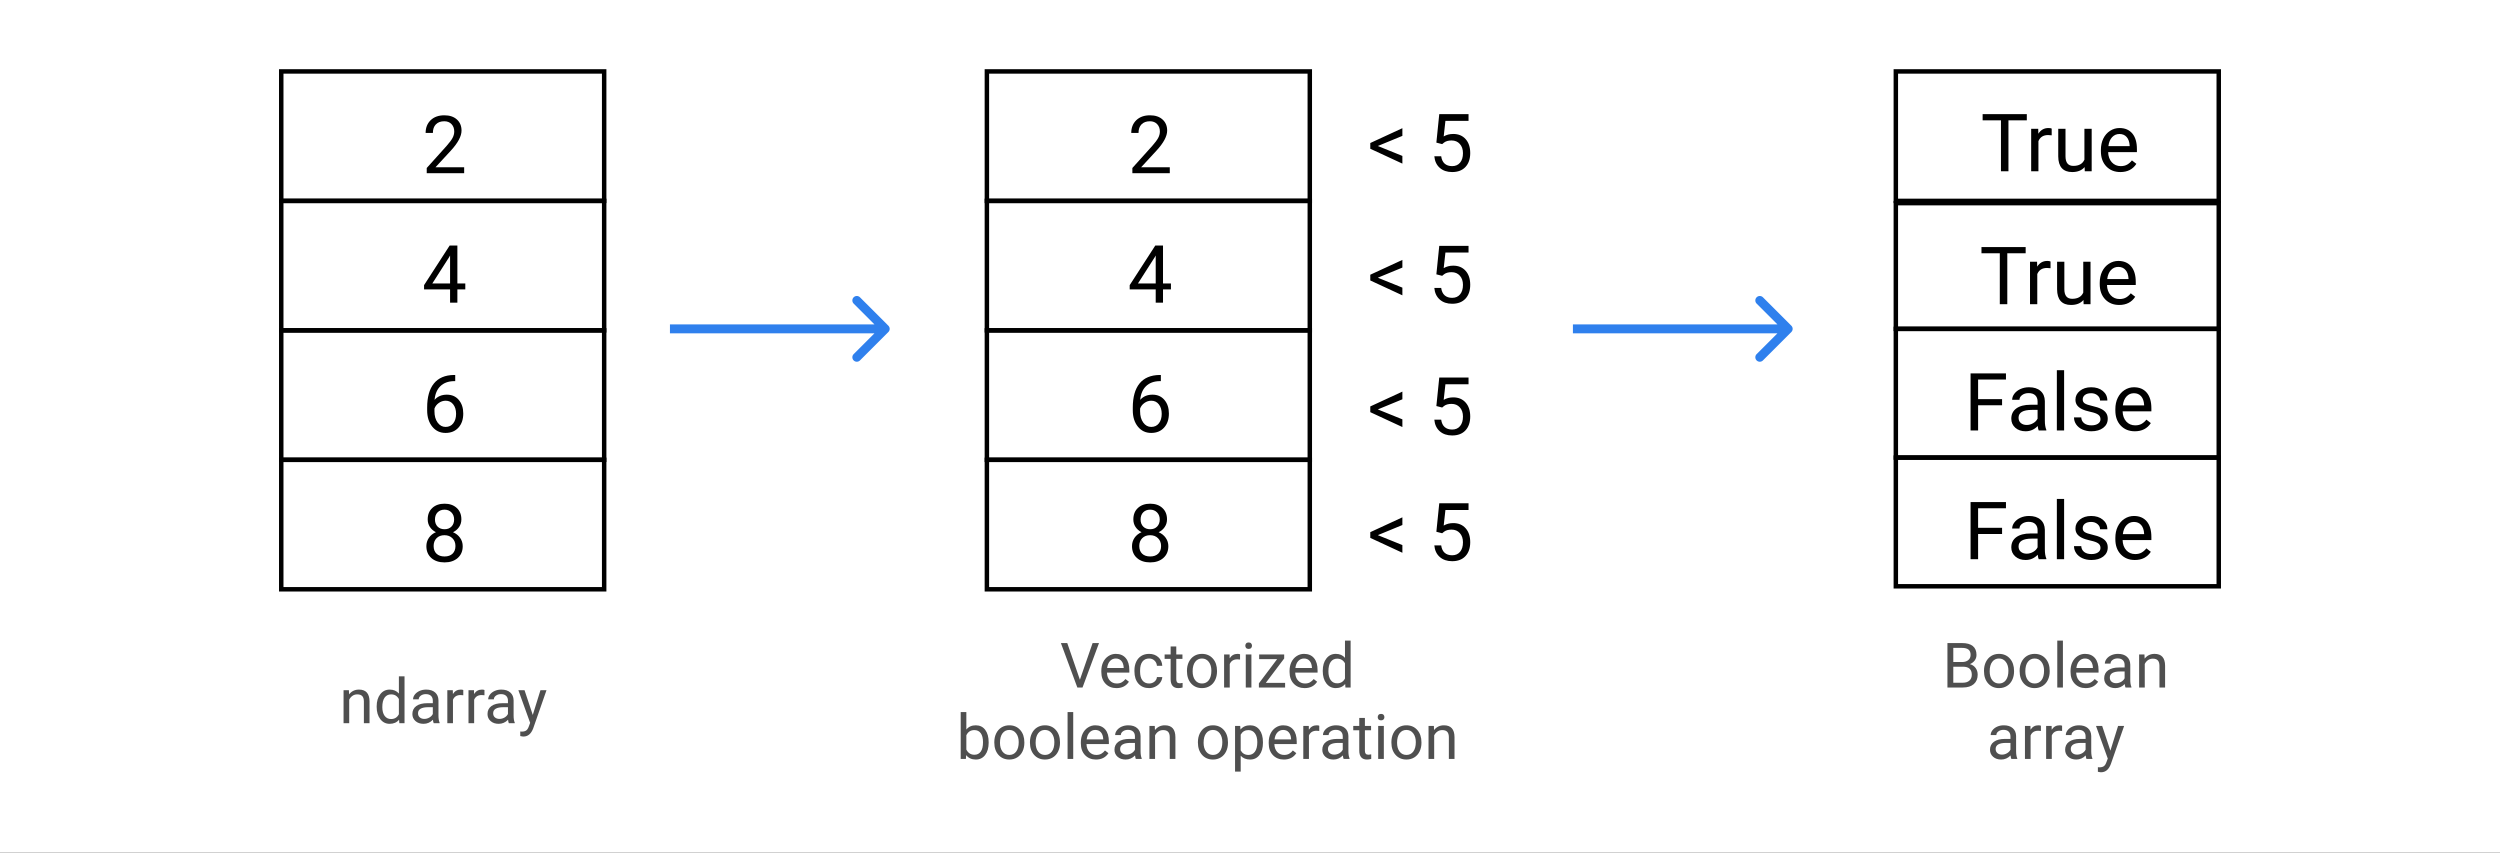 <svg width="1120" height="382" viewBox="0 0 1120 382" version="1.1" xmlns="http://www.w3.org/2000/svg" xmlns:xlink="http://www.w3.org/1999/xlink">
<rect x="0" y="0" width="1120" height="382" fill="#333333" stroke="none"/>
<title>Frame</title>
<desc>Created using Figma</desc>
<g id="Canvas" transform="matrix(2 0 0 2 278 1012)">
<clipPath id="clip-0" clip-rule="evenodd">
<path d="M -139 -506L 421 -506L 421 -315L -139 -315L -139 -506Z" fill="#FFFFFF"/>
</clipPath>
<g id="Frame" clip-path="url(#clip-0)">
<path d="M -139 -506L 421 -506L 421 -315L -139 -315L -139 -506Z" fill="#FFFFFF"/>
<g id="Boolean array">
<use xlink:href="#path0_fill" transform="translate(293 -365)" fill="#4F4F4F"/>
</g>
<g id="Group 2">
<g id="Rectangle">
<use xlink:href="#path1_stroke" transform="translate(285.667 -490)"/>
</g>
<g id="True">
<use xlink:href="#path2_fill" transform="translate(288.346 -484.636)"/>
</g>
<g id="Rectangle">
<use xlink:href="#path3_stroke" transform="translate(285.667 -460.497)"/>
</g>
<g id="True">
<use xlink:href="#path4_fill" transform="translate(287.311 -454.865)"/>
</g>
<g id="Rectangle">
<use xlink:href="#path5_stroke" transform="translate(285.667 -432.335)"/>
</g>
<g id="False">
<use xlink:href="#path6_fill" transform="translate(287.311 -426.569)"/>
</g>
<g id="Rectangle">
<use xlink:href="#path5_stroke" transform="translate(285.667 -403.503)"/>
</g>
<g id="False">
<use xlink:href="#path6_fill" transform="translate(287.311 -397.736)"/>
</g>
</g>
<g id="Vectorized boolean operation">
<use xlink:href="#path7_fill" transform="translate(75 -365)" fill="#4F4F4F"/>
</g>
<g id="Group 2">
<g id="&#60; 5">
<use xlink:href="#path8_fill" transform="translate(158.414 -397.468)"/>
</g>
<g id="&#60; 5">
<use xlink:href="#path8_fill" transform="translate(158.414 -425.63)"/>
</g>
<g id="&#60; 5">
<use xlink:href="#path8_fill" transform="translate(158.414 -455.133)"/>
</g>
<g id="&#60; 5">
<use xlink:href="#path8_fill" transform="translate(158.414 -484.636)"/>
</g>
<g id="Rectangle">
<use xlink:href="#path1_stroke" transform="translate(82.062 -490)"/>
</g>
<g id="2">
<use xlink:href="#path9_fill" transform="translate(83.706 -484.2)"/>
</g>
<g id="Rectangle">
<use xlink:href="#path1_stroke" transform="translate(82.062 -461)"/>
</g>
<g id="4">
<use xlink:href="#path10_fill" transform="translate(83.706 -455.2)"/>
</g>
<g id="Rectangle">
<use xlink:href="#path1_stroke" transform="translate(82.062 -432)"/>
</g>
<g id="6">
<use xlink:href="#path11_fill" transform="translate(83.706 -426.2)"/>
</g>
<g id="Rectangle">
<use xlink:href="#path1_stroke" transform="translate(82.062 -403)"/>
</g>
<g id="8">
<use xlink:href="#path12_fill" transform="translate(83.706 -397.2)"/>
</g>
</g>
<g id="Group">
<g id="Rectangle">
<use xlink:href="#path1_stroke" transform="translate(-76 -490)"/>
</g>
<g id="2">
<use xlink:href="#path9_fill" transform="translate(-74.356 -484.2)"/>
</g>
<g id="Rectangle">
<use xlink:href="#path1_stroke" transform="translate(-76 -461)"/>
</g>
<g id="4">
<use xlink:href="#path10_fill" transform="translate(-74.356 -455.2)"/>
</g>
<g id="Rectangle">
<use xlink:href="#path1_stroke" transform="translate(-76 -432)"/>
</g>
<g id="6">
<use xlink:href="#path11_fill" transform="translate(-74.356 -426.2)"/>
</g>
<g id="Rectangle">
<use xlink:href="#path1_stroke" transform="translate(-76 -403)"/>
</g>
<g id="8">
<use xlink:href="#path12_fill" transform="translate(-74.356 -397.2)"/>
</g>
</g>
<g id="ndarray">
<use xlink:href="#path13_fill" transform="translate(-63 -357)" fill="#4F4F4F"/>
</g>
<g id="Arrow">
<use xlink:href="#path14_stroke" transform="translate(11.068 -432.335)" fill="#2F80ED"/>
</g>
<g id="Arrow">
<use xlink:href="#path14_stroke" transform="translate(213.333 -432.335)" fill="#2F80ED"/>
</g>
</g>
</g>
<defs>
<path id="path0_fill" d="M 4.226 13L 4.226 3.047L 7.479 3.047C 8.56 3.047 9.371 3.27 9.913 3.717C 10.46 4.163 10.733 4.824 10.733 5.699C 10.733 6.164 10.601 6.577 10.337 6.937C 10.073 7.292 9.713 7.568 9.257 7.764C 9.795 7.914 10.218 8.201 10.528 8.625C 10.843 9.044 11 9.546 11 10.129C 11 11.022 10.711 11.724 10.132 12.234C 9.553 12.745 8.735 13 7.678 13L 4.226 13ZM 5.538 8.345L 5.538 11.927L 7.705 11.927C 8.316 11.927 8.797 11.77 9.147 11.455C 9.503 11.136 9.681 10.699 9.681 10.143C 9.681 8.944 9.029 8.345 7.726 8.345L 5.538 8.345ZM 5.538 7.292L 7.521 7.292C 8.095 7.292 8.553 7.148 8.895 6.861C 9.241 6.574 9.414 6.185 9.414 5.692C 9.414 5.146 9.255 4.749 8.936 4.503C 8.617 4.252 8.131 4.127 7.479 4.127L 5.538 4.127L 5.538 7.292ZM 12.415 9.233C 12.415 8.509 12.556 7.857 12.839 7.278C 13.126 6.7 13.523 6.253 14.028 5.938C 14.539 5.624 15.12 5.467 15.771 5.467C 16.779 5.467 17.592 5.815 18.212 6.513C 18.836 7.21 19.148 8.137 19.148 9.295L 19.148 9.384C 19.148 10.104 19.009 10.751 18.731 11.325C 18.458 11.895 18.064 12.339 17.549 12.658C 17.038 12.977 16.451 13.137 15.785 13.137C 14.783 13.137 13.969 12.788 13.345 12.091C 12.725 11.394 12.415 10.471 12.415 9.322L 12.415 9.233ZM 13.687 9.384C 13.687 10.204 13.876 10.863 14.254 11.359C 14.637 11.856 15.147 12.104 15.785 12.104C 16.428 12.104 16.938 11.854 17.316 11.352C 17.695 10.847 17.884 10.14 17.884 9.233C 17.884 8.422 17.69 7.766 17.303 7.265C 16.92 6.759 16.41 6.506 15.771 6.506C 15.147 6.506 14.644 6.754 14.261 7.251C 13.878 7.748 13.687 8.459 13.687 9.384ZM 20.399 9.233C 20.399 8.509 20.541 7.857 20.823 7.278C 21.11 6.7 21.507 6.253 22.013 5.938C 22.523 5.624 23.104 5.467 23.756 5.467C 24.763 5.467 25.576 5.815 26.196 6.513C 26.821 7.21 27.133 8.137 27.133 9.295L 27.133 9.384C 27.133 10.104 26.994 10.751 26.716 11.325C 26.442 11.895 26.048 12.339 25.533 12.658C 25.023 12.977 24.435 13.137 23.77 13.137C 22.767 13.137 21.953 12.788 21.329 12.091C 20.709 11.394 20.399 10.471 20.399 9.322L 20.399 9.233ZM 21.671 9.384C 21.671 10.204 21.86 10.863 22.238 11.359C 22.621 11.856 23.131 12.104 23.77 12.104C 24.412 12.104 24.922 11.854 25.301 11.352C 25.679 10.847 25.868 10.14 25.868 9.233C 25.868 8.422 25.674 7.766 25.287 7.265C 24.904 6.759 24.394 6.506 23.756 6.506C 23.131 6.506 22.628 6.754 22.245 7.251C 21.862 7.748 21.671 8.459 21.671 9.384ZM 30.093 13L 28.828 13L 28.828 2.5L 30.093 2.5L 30.093 13ZM 35.192 13.137C 34.19 13.137 33.374 12.809 32.745 12.152C 32.116 11.492 31.802 10.61 31.802 9.507L 31.802 9.274C 31.802 8.541 31.941 7.887 32.219 7.312C 32.501 6.734 32.893 6.283 33.395 5.959C 33.9 5.631 34.447 5.467 35.035 5.467C 35.997 5.467 36.744 5.784 37.277 6.417C 37.81 7.05 38.077 7.957 38.077 9.138L 38.077 9.664L 33.066 9.664C 33.085 10.393 33.297 10.983 33.702 11.435C 34.112 11.881 34.632 12.104 35.261 12.104C 35.707 12.104 36.086 12.013 36.395 11.831C 36.705 11.649 36.977 11.407 37.209 11.106L 37.981 11.708C 37.362 12.661 36.432 13.137 35.192 13.137ZM 35.035 6.506C 34.525 6.506 34.096 6.693 33.75 7.066C 33.404 7.436 33.19 7.955 33.107 8.625L 36.812 8.625L 36.812 8.529C 36.776 7.887 36.603 7.39 36.293 7.039C 35.983 6.684 35.564 6.506 35.035 6.506ZM 44.113 13C 44.04 12.854 43.981 12.594 43.935 12.221C 43.348 12.831 42.646 13.137 41.83 13.137C 41.101 13.137 40.502 12.932 40.032 12.521C 39.567 12.107 39.335 11.583 39.335 10.949C 39.335 10.179 39.627 9.582 40.21 9.158C 40.798 8.73 41.623 8.516 42.685 8.516L 43.915 8.516L 43.915 7.935C 43.915 7.493 43.783 7.142 43.519 6.882C 43.254 6.618 42.865 6.485 42.35 6.485C 41.898 6.485 41.52 6.599 41.215 6.827C 40.91 7.055 40.757 7.331 40.757 7.654L 39.485 7.654C 39.485 7.285 39.615 6.93 39.875 6.588C 40.139 6.242 40.495 5.968 40.941 5.768C 41.393 5.567 41.887 5.467 42.425 5.467C 43.277 5.467 43.945 5.681 44.428 6.109C 44.911 6.533 45.161 7.119 45.18 7.866L 45.18 11.271C 45.18 11.95 45.266 12.49 45.44 12.891L 45.44 13L 44.113 13ZM 42.015 12.036C 42.411 12.036 42.787 11.934 43.143 11.729C 43.498 11.523 43.755 11.257 43.915 10.929L 43.915 9.411L 42.924 9.411C 41.374 9.411 40.6 9.865 40.6 10.771C 40.6 11.168 40.732 11.478 40.996 11.701C 41.26 11.925 41.6 12.036 42.015 12.036ZM 48.358 5.604L 48.399 6.533C 48.965 5.822 49.703 5.467 50.614 5.467C 52.177 5.467 52.966 6.349 52.98 8.112L 52.98 13L 51.715 13L 51.715 8.105C 51.71 7.572 51.587 7.178 51.346 6.923C 51.109 6.668 50.737 6.54 50.231 6.54C 49.821 6.54 49.461 6.649 49.151 6.868C 48.842 7.087 48.6 7.374 48.427 7.729L 48.427 13L 47.162 13L 47.162 5.604L 48.358 5.604ZM 18.54 29C 18.467 28.854 18.408 28.594 18.362 28.221C 17.774 28.831 17.073 29.137 16.257 29.137C 15.528 29.137 14.928 28.932 14.459 28.521C 13.994 28.107 13.762 27.583 13.762 26.949C 13.762 26.179 14.053 25.582 14.637 25.158C 15.225 24.73 16.049 24.516 17.111 24.516L 18.342 24.516L 18.342 23.935C 18.342 23.492 18.21 23.142 17.945 22.882C 17.681 22.617 17.291 22.485 16.776 22.485C 16.325 22.485 15.947 22.599 15.642 22.827C 15.336 23.055 15.184 23.331 15.184 23.654L 13.912 23.654C 13.912 23.285 14.042 22.93 14.302 22.588C 14.566 22.241 14.921 21.968 15.368 21.768C 15.819 21.567 16.314 21.467 16.852 21.467C 17.704 21.467 18.371 21.681 18.855 22.109C 19.338 22.533 19.588 23.119 19.606 23.866L 19.606 27.27C 19.606 27.95 19.693 28.49 19.866 28.891L 19.866 29L 18.54 29ZM 16.441 28.036C 16.838 28.036 17.214 27.934 17.569 27.729C 17.925 27.523 18.182 27.257 18.342 26.929L 18.342 25.411L 17.351 25.411C 15.801 25.411 15.026 25.865 15.026 26.771C 15.026 27.168 15.159 27.478 15.423 27.701C 15.687 27.924 16.027 28.036 16.441 28.036ZM 25.164 22.738C 24.973 22.706 24.765 22.69 24.542 22.69C 23.713 22.69 23.15 23.044 22.854 23.75L 22.854 29L 21.589 29L 21.589 21.604L 22.819 21.604L 22.84 22.458C 23.255 21.797 23.842 21.467 24.604 21.467C 24.85 21.467 25.037 21.499 25.164 21.562L 25.164 22.738ZM 29.908 22.738C 29.717 22.706 29.509 22.69 29.286 22.69C 28.457 22.69 27.894 23.044 27.598 23.75L 27.598 29L 26.333 29L 26.333 21.604L 27.564 21.604L 27.584 22.458C 27.999 21.797 28.587 21.467 29.348 21.467C 29.594 21.467 29.781 21.499 29.908 21.562L 29.908 22.738ZM 35.37 29C 35.297 28.854 35.238 28.594 35.192 28.221C 34.605 28.831 33.903 29.137 33.087 29.137C 32.358 29.137 31.759 28.932 31.289 28.521C 30.824 28.107 30.592 27.583 30.592 26.949C 30.592 26.179 30.884 25.582 31.467 25.158C 32.055 24.73 32.88 24.516 33.941 24.516L 35.172 24.516L 35.172 23.935C 35.172 23.492 35.04 23.142 34.775 22.882C 34.511 22.617 34.121 22.485 33.606 22.485C 33.155 22.485 32.777 22.599 32.472 22.827C 32.166 23.055 32.014 23.331 32.014 23.654L 30.742 23.654C 30.742 23.285 30.872 22.93 31.132 22.588C 31.396 22.241 31.752 21.968 32.198 21.768C 32.649 21.567 33.144 21.467 33.682 21.467C 34.534 21.467 35.202 21.681 35.685 22.109C 36.168 22.533 36.418 23.119 36.437 23.866L 36.437 27.27C 36.437 27.95 36.523 28.49 36.696 28.891L 36.696 29L 35.37 29ZM 33.272 28.036C 33.668 28.036 34.044 27.934 34.399 27.729C 34.755 27.523 35.012 27.257 35.172 26.929L 35.172 25.411L 34.181 25.411C 32.631 25.411 31.856 25.865 31.856 26.771C 31.856 27.168 31.989 27.478 32.253 27.701C 32.517 27.924 32.857 28.036 33.272 28.036ZM 40.73 27.148L 42.452 21.604L 43.806 21.604L 40.832 30.142C 40.372 31.372 39.64 31.987 38.638 31.987L 38.398 31.967L 37.927 31.878L 37.927 30.852L 38.269 30.88C 38.697 30.88 39.03 30.793 39.267 30.62C 39.508 30.447 39.706 30.13 39.861 29.67L 40.142 28.918L 37.503 21.604L 38.884 21.604L 40.73 27.148Z"/>
<path id="path1_stroke" d="M 0 0L 0 -0.5L -0.5 -0.5L -0.5 0L 0 0ZM 72.333 0L 72.833 0L 72.833 -0.5L 72.333 -0.5L 72.333 0ZM 72.333 29L 72.333 29.5L 72.833 29.5L 72.833 29L 72.333 29ZM 0 29L -0.5 29L -0.5 29.5L 0 29.5L 0 29ZM 0 0.5L 72.333 0.5L 72.333 -0.5L 0 -0.5L 0 0.5ZM 71.833 0L 71.833 29L 72.833 29L 72.833 0L 71.833 0ZM 72.333 28.5L 0 28.5L 0 29.5L 72.333 29.5L 72.333 28.5ZM 0.5 29L 0.5 0L -0.5 0L -0.5 29L 0.5 29Z"/>
<path id="path2_fill" d="M 26.66 5.592L 22.547 5.592L 22.547 17L 20.868 17L 20.868 5.592L 16.764 5.592L 16.764 4.203L 26.66 4.203L 26.66 5.592ZM 32.233 8.949C 31.986 8.908 31.72 8.888 31.433 8.888C 30.366 8.888 29.643 9.342 29.262 10.25L 29.262 17L 27.636 17L 27.636 7.49L 29.218 7.49L 29.244 8.589C 29.777 7.739 30.533 7.314 31.512 7.314C 31.828 7.314 32.069 7.355 32.233 7.438L 32.233 8.949ZM 39.607 16.06C 38.974 16.804 38.045 17.176 36.821 17.176C 35.807 17.176 35.033 16.883 34.5 16.297C 33.973 15.705 33.706 14.832 33.7 13.678L 33.7 7.49L 35.326 7.49L 35.326 13.634C 35.326 15.075 35.912 15.796 37.084 15.796C 38.326 15.796 39.153 15.333 39.563 14.407L 39.563 7.49L 41.189 7.49L 41.189 17L 39.642 17L 39.607 16.06ZM 47.614 17.176C 46.324 17.176 45.276 16.754 44.467 15.91C 43.658 15.06 43.254 13.927 43.254 12.509L 43.254 12.21C 43.254 11.267 43.433 10.426 43.79 9.688C 44.154 8.943 44.657 8.363 45.302 7.947C 45.952 7.525 46.656 7.314 47.411 7.314C 48.648 7.314 49.609 7.722 50.294 8.536C 50.98 9.351 51.322 10.517 51.322 12.034L 51.322 12.711L 44.88 12.711C 44.904 13.648 45.176 14.407 45.697 14.987C 46.225 15.562 46.893 15.849 47.701 15.849C 48.276 15.849 48.762 15.731 49.16 15.497C 49.559 15.263 49.907 14.952 50.206 14.565L 51.199 15.339C 50.403 16.564 49.207 17.176 47.614 17.176ZM 47.411 8.65C 46.755 8.65 46.204 8.891 45.759 9.371C 45.314 9.846 45.038 10.514 44.933 11.375L 49.697 11.375L 49.697 11.252C 49.65 10.426 49.427 9.787 49.029 9.336C 48.63 8.879 48.091 8.65 47.411 8.65Z"/>
<path id="path3_stroke" d="M 0 0L 0 -0.5L -0.5 -0.5L -0.5 0L 0 0ZM 72.333 0L 72.833 0L 72.833 -0.5L 72.333 -0.5L 72.333 0ZM 72.333 28.162L 72.333 28.662L 72.833 28.662L 72.833 28.162L 72.333 28.162ZM 0 28.162L -0.5 28.162L -0.5 28.662L 0 28.662L 0 28.162ZM 0 0.5L 72.333 0.5L 72.333 -0.5L 0 -0.5L 0 0.5ZM 71.833 0L 71.833 28.162L 72.833 28.162L 72.833 0L 71.833 0ZM 72.333 27.662L 0 27.662L 0 28.662L 72.333 28.662L 72.333 27.662ZM 0.5 28.162L 0.5 0L -0.5 0L -0.5 28.162L 0.5 28.162Z"/>
<path id="path4_fill" d="M 27.437 5.592L 23.323 5.592L 23.323 17L 21.645 17L 21.645 5.592L 17.54 5.592L 17.54 4.203L 27.437 4.203L 27.437 5.592ZM 33.009 8.949C 32.763 8.908 32.496 8.888 32.209 8.888C 31.143 8.888 30.419 9.342 30.038 10.25L 30.038 17L 28.412 17L 28.412 7.49L 29.994 7.49L 30.021 8.589C 30.554 7.739 31.31 7.314 32.288 7.314C 32.605 7.314 32.845 7.355 33.009 7.438L 33.009 8.949ZM 40.383 16.06C 39.75 16.804 38.821 17.176 37.597 17.176C 36.583 17.176 35.81 16.883 35.276 16.297C 34.749 15.705 34.483 14.832 34.477 13.678L 34.477 7.49L 36.103 7.49L 36.103 13.634C 36.103 15.075 36.689 15.796 37.861 15.796C 39.103 15.796 39.929 15.333 40.339 14.407L 40.339 7.49L 41.965 7.49L 41.965 17L 40.418 17L 40.383 16.06ZM 48.39 17.176C 47.101 17.176 46.052 16.754 45.243 15.91C 44.435 15.06 44.03 13.927 44.03 12.509L 44.03 12.21C 44.03 11.267 44.209 10.426 44.566 9.688C 44.93 8.943 45.434 8.363 46.078 7.947C 46.729 7.525 47.432 7.314 48.188 7.314C 49.424 7.314 50.385 7.722 51.07 8.536C 51.756 9.351 52.099 10.517 52.099 12.034L 52.099 12.711L 45.656 12.711C 45.68 13.648 45.952 14.407 46.474 14.987C 47.001 15.562 47.669 15.849 48.478 15.849C 49.052 15.849 49.538 15.731 49.937 15.497C 50.335 15.263 50.684 14.952 50.983 14.565L 51.976 15.339C 51.179 16.564 49.983 17.176 48.39 17.176ZM 48.188 8.65C 47.531 8.65 46.981 8.891 46.535 9.371C 46.09 9.846 45.815 10.514 45.709 11.375L 50.473 11.375L 50.473 11.252C 50.426 10.426 50.203 9.787 49.805 9.336C 49.406 8.879 48.867 8.65 48.188 8.65Z"/>
<path id="path5_stroke" d="M 0 0L 0 -0.5L -0.5 -0.5L -0.5 0L 0 0ZM 72.333 0L 72.833 0L 72.833 -0.5L 72.333 -0.5L 72.333 0ZM 72.333 28.832L 72.333 29.332L 72.833 29.332L 72.833 28.832L 72.333 28.832ZM 0 28.832L -0.5 28.832L -0.5 29.332L 0 29.332L 0 28.832ZM 0 0.5L 72.333 0.5L 72.333 -0.5L 0 -0.5L 0 0.5ZM 71.833 0L 71.833 28.832L 72.833 28.832L 72.833 0L 71.833 0ZM 72.333 28.332L 0 28.332L 0 29.332L 72.333 29.332L 72.333 28.332ZM 0.5 28.832L 0.5 0L -0.5 0L -0.5 28.832L 0.5 28.832Z"/>
<path id="path6_fill" d="M 22.154 11.349L 16.784 11.349L 16.784 17L 15.097 17L 15.097 4.203L 23.024 4.203L 23.024 5.592L 16.784 5.592L 16.784 9.969L 22.154 9.969L 22.154 11.349ZM 30.363 17C 30.27 16.812 30.194 16.479 30.135 15.998C 29.379 16.783 28.477 17.176 27.428 17.176C 26.49 17.176 25.72 16.912 25.116 16.385C 24.519 15.852 24.22 15.178 24.22 14.363C 24.22 13.373 24.595 12.605 25.345 12.06C 26.101 11.51 27.161 11.234 28.526 11.234L 30.108 11.234L 30.108 10.487C 30.108 9.919 29.939 9.468 29.599 9.134C 29.259 8.794 28.758 8.624 28.096 8.624C 27.516 8.624 27.029 8.771 26.637 9.063C 26.244 9.356 26.048 9.711 26.048 10.127L 24.413 10.127C 24.413 9.652 24.58 9.195 24.914 8.756C 25.254 8.311 25.711 7.959 26.285 7.701C 26.865 7.443 27.501 7.314 28.192 7.314C 29.288 7.314 30.147 7.59 30.768 8.141C 31.389 8.686 31.711 9.438 31.735 10.399L 31.735 14.776C 31.735 15.649 31.846 16.344 32.069 16.859L 32.069 17L 30.363 17ZM 27.665 15.761C 28.175 15.761 28.658 15.629 29.115 15.365C 29.572 15.102 29.903 14.759 30.108 14.337L 30.108 12.386L 28.834 12.386C 26.842 12.386 25.846 12.969 25.846 14.135C 25.846 14.645 26.016 15.043 26.356 15.33C 26.695 15.617 27.132 15.761 27.665 15.761ZM 36.05 17L 34.424 17L 34.424 3.5L 36.05 3.5L 36.05 17ZM 44.197 14.477C 44.197 14.038 44.03 13.698 43.696 13.458C 43.368 13.212 42.791 13.001 41.965 12.825C 41.145 12.649 40.491 12.438 40.005 12.192C 39.525 11.946 39.167 11.653 38.933 11.313C 38.704 10.974 38.59 10.569 38.59 10.101C 38.59 9.321 38.918 8.662 39.574 8.123C 40.236 7.584 41.08 7.314 42.106 7.314C 43.184 7.314 44.057 7.593 44.725 8.149C 45.399 8.706 45.736 9.418 45.736 10.285L 44.101 10.285C 44.101 9.84 43.91 9.456 43.529 9.134C 43.154 8.812 42.68 8.65 42.106 8.65C 41.514 8.65 41.051 8.779 40.717 9.037C 40.383 9.295 40.216 9.632 40.216 10.048C 40.216 10.44 40.371 10.736 40.682 10.935C 40.992 11.135 41.552 11.325 42.361 11.507C 43.175 11.688 43.834 11.905 44.338 12.157C 44.842 12.409 45.214 12.714 45.454 13.071C 45.7 13.423 45.823 13.854 45.823 14.363C 45.823 15.213 45.483 15.896 44.804 16.411C 44.124 16.921 43.242 17.176 42.158 17.176C 41.397 17.176 40.723 17.041 40.137 16.771C 39.551 16.502 39.091 16.127 38.757 15.646C 38.429 15.16 38.265 14.636 38.265 14.073L 39.891 14.073C 39.92 14.618 40.137 15.052 40.541 15.374C 40.951 15.69 41.49 15.849 42.158 15.849C 42.774 15.849 43.266 15.726 43.635 15.479C 44.01 15.227 44.197 14.894 44.197 14.477ZM 51.888 17.176C 50.599 17.176 49.55 16.754 48.741 15.91C 47.933 15.06 47.528 13.927 47.528 12.509L 47.528 12.21C 47.528 11.267 47.707 10.426 48.065 9.688C 48.428 8.943 48.932 8.363 49.576 7.947C 50.227 7.525 50.93 7.314 51.686 7.314C 52.922 7.314 53.883 7.722 54.569 8.536C 55.254 9.351 55.597 10.517 55.597 12.034L 55.597 12.711L 49.154 12.711C 49.178 13.648 49.45 14.407 49.972 14.987C 50.499 15.562 51.167 15.849 51.976 15.849C 52.55 15.849 53.036 15.731 53.435 15.497C 53.833 15.263 54.182 14.952 54.481 14.565L 55.474 15.339C 54.677 16.564 53.482 17.176 51.888 17.176ZM 51.686 8.65C 51.029 8.65 50.479 8.891 50.033 9.371C 49.588 9.846 49.313 10.514 49.207 11.375L 53.971 11.375L 53.971 11.252C 53.924 10.426 53.701 9.787 53.303 9.336C 52.904 8.879 52.365 8.65 51.686 8.65Z"/>
<path id="path7_fill" d="M 27.898 11.257L 30.742 3.047L 32.178 3.047L 28.486 13L 27.324 13L 23.64 3.047L 25.068 3.047L 27.898 11.257ZM 36.088 13.137C 35.085 13.137 34.27 12.809 33.641 12.152C 33.012 11.492 32.697 10.61 32.697 9.507L 32.697 9.274C 32.697 8.541 32.836 7.887 33.114 7.312C 33.397 6.734 33.789 6.283 34.29 5.959C 34.796 5.631 35.343 5.467 35.931 5.467C 36.892 5.467 37.64 5.784 38.173 6.417C 38.706 7.05 38.973 7.957 38.973 9.138L 38.973 9.664L 33.962 9.664C 33.98 10.393 34.192 10.983 34.598 11.435C 35.008 11.881 35.527 12.104 36.156 12.104C 36.603 12.104 36.981 12.013 37.291 11.831C 37.601 11.649 37.872 11.407 38.105 11.106L 38.877 11.708C 38.257 12.661 37.328 13.137 36.088 13.137ZM 35.931 6.506C 35.42 6.506 34.992 6.693 34.645 7.066C 34.299 7.436 34.085 7.955 34.003 8.625L 37.708 8.625L 37.708 8.529C 37.672 7.887 37.498 7.39 37.188 7.039C 36.879 6.684 36.459 6.506 35.931 6.506ZM 43.409 12.104C 43.86 12.104 44.255 11.968 44.592 11.694C 44.929 11.421 45.116 11.079 45.152 10.669L 46.349 10.669C 46.326 11.093 46.18 11.496 45.911 11.879C 45.642 12.262 45.282 12.567 44.831 12.795C 44.384 13.023 43.91 13.137 43.409 13.137C 42.402 13.137 41.6 12.802 41.003 12.132C 40.41 11.457 40.114 10.537 40.114 9.37L 40.114 9.158C 40.114 8.438 40.246 7.798 40.511 7.237C 40.775 6.677 41.153 6.242 41.645 5.932C 42.142 5.622 42.728 5.467 43.402 5.467C 44.232 5.467 44.92 5.715 45.467 6.212C 46.018 6.709 46.312 7.354 46.349 8.146L 45.152 8.146C 45.116 7.668 44.934 7.276 44.605 6.971C 44.282 6.661 43.881 6.506 43.402 6.506C 42.76 6.506 42.261 6.738 41.905 7.203C 41.554 7.663 41.379 8.331 41.379 9.206L 41.379 9.445C 41.379 10.297 41.554 10.954 41.905 11.414C 42.256 11.874 42.758 12.104 43.409 12.104ZM 49.486 3.812L 49.486 5.604L 50.867 5.604L 50.867 6.581L 49.486 6.581L 49.486 11.168C 49.486 11.464 49.548 11.688 49.671 11.838C 49.794 11.984 50.004 12.057 50.3 12.057C 50.446 12.057 50.646 12.029 50.901 11.975L 50.901 13C 50.569 13.091 50.245 13.137 49.931 13.137C 49.366 13.137 48.94 12.966 48.652 12.624C 48.365 12.282 48.222 11.797 48.222 11.168L 48.222 6.581L 46.875 6.581L 46.875 5.604L 48.222 5.604L 48.222 3.812L 49.486 3.812ZM 51.879 9.233C 51.879 8.509 52.02 7.857 52.303 7.278C 52.59 6.7 52.986 6.253 53.492 5.938C 54.003 5.624 54.584 5.467 55.235 5.467C 56.242 5.467 57.056 5.815 57.676 6.513C 58.3 7.21 58.612 8.137 58.612 9.295L 58.612 9.384C 58.612 10.104 58.473 10.751 58.195 11.325C 57.922 11.895 57.528 12.339 57.013 12.658C 56.502 12.977 55.914 13.137 55.249 13.137C 54.246 13.137 53.433 12.788 52.809 12.091C 52.189 11.394 51.879 10.471 51.879 9.322L 51.879 9.233ZM 53.15 9.384C 53.15 10.204 53.34 10.863 53.718 11.359C 54.101 11.856 54.611 12.104 55.249 12.104C 55.892 12.104 56.402 11.854 56.78 11.352C 57.158 10.847 57.348 10.14 57.348 9.233C 57.348 8.422 57.154 7.766 56.767 7.265C 56.384 6.759 55.873 6.506 55.235 6.506C 54.611 6.506 54.107 6.754 53.725 7.251C 53.342 7.748 53.15 8.459 53.15 9.384ZM 63.773 6.738C 63.582 6.706 63.375 6.69 63.151 6.69C 62.322 6.69 61.759 7.044 61.463 7.75L 61.463 13L 60.198 13L 60.198 5.604L 61.429 5.604L 61.449 6.458C 61.864 5.797 62.452 5.467 63.213 5.467C 63.459 5.467 63.646 5.499 63.773 5.562L 63.773 6.738ZM 66.316 13L 65.052 13L 65.052 5.604L 66.316 5.604L 66.316 13ZM 64.949 3.642C 64.949 3.437 65.011 3.263 65.134 3.122C 65.261 2.981 65.448 2.91 65.694 2.91C 65.94 2.91 66.127 2.981 66.255 3.122C 66.382 3.263 66.446 3.437 66.446 3.642C 66.446 3.847 66.382 4.018 66.255 4.154C 66.127 4.291 65.94 4.359 65.694 4.359C 65.448 4.359 65.261 4.291 65.134 4.154C 65.011 4.018 64.949 3.847 64.949 3.642ZM 69.536 11.968L 73.863 11.968L 73.863 13L 67.991 13L 67.991 12.07L 72.072 6.649L 68.053 6.649L 68.053 5.604L 73.658 5.604L 73.658 6.499L 69.536 11.968ZM 78.252 13.137C 77.249 13.137 76.434 12.809 75.805 12.152C 75.176 11.492 74.861 10.61 74.861 9.507L 74.861 9.274C 74.861 8.541 75 7.887 75.278 7.312C 75.561 6.734 75.953 6.283 76.454 5.959C 76.96 5.631 77.507 5.467 78.095 5.467C 79.056 5.467 79.804 5.784 80.337 6.417C 80.87 7.05 81.137 7.957 81.137 9.138L 81.137 9.664L 76.126 9.664C 76.144 10.393 76.356 10.983 76.762 11.435C 77.172 11.881 77.691 12.104 78.32 12.104C 78.767 12.104 79.145 12.013 79.455 11.831C 79.765 11.649 80.036 11.407 80.269 11.106L 81.041 11.708C 80.421 12.661 79.492 13.137 78.252 13.137ZM 78.095 6.506C 77.584 6.506 77.156 6.693 76.81 7.066C 76.463 7.436 76.249 7.955 76.167 8.625L 79.872 8.625L 79.872 8.529C 79.836 7.887 79.662 7.39 79.353 7.039C 79.043 6.684 78.623 6.506 78.095 6.506ZM 82.299 9.24C 82.299 8.105 82.568 7.194 83.106 6.506C 83.643 5.813 84.347 5.467 85.218 5.467C 86.084 5.467 86.769 5.763 87.275 6.355L 87.275 2.5L 88.54 2.5L 88.54 13L 87.378 13L 87.316 12.207C 86.811 12.827 86.106 13.137 85.204 13.137C 84.347 13.137 83.648 12.786 83.106 12.084C 82.568 11.382 82.299 10.466 82.299 9.336L 82.299 9.24ZM 83.564 9.384C 83.564 10.222 83.737 10.879 84.083 11.352C 84.429 11.826 84.908 12.063 85.519 12.063C 86.321 12.063 86.906 11.704 87.275 10.983L 87.275 7.586C 86.897 6.889 86.316 6.54 85.532 6.54C 84.912 6.54 84.429 6.779 84.083 7.258C 83.737 7.736 83.564 8.445 83.564 9.384ZM 7.459 25.384C 7.459 26.514 7.199 27.423 6.68 28.111C 6.16 28.795 5.463 29.137 4.588 29.137C 3.654 29.137 2.931 28.806 2.421 28.145L 2.359 29L 1.197 29L 1.197 18.5L 2.462 18.5L 2.462 22.417C 2.972 21.784 3.676 21.467 4.574 21.467C 5.472 21.467 6.176 21.806 6.687 22.485C 7.202 23.164 7.459 24.094 7.459 25.274L 7.459 25.384ZM 6.194 25.24C 6.194 24.379 6.028 23.713 5.695 23.244C 5.363 22.775 4.884 22.54 4.26 22.54C 3.426 22.54 2.826 22.927 2.462 23.702L 2.462 26.901C 2.849 27.676 3.453 28.064 4.273 28.064C 4.88 28.064 5.351 27.829 5.688 27.359C 6.026 26.89 6.194 26.184 6.194 25.24ZM 8.724 25.233C 8.724 24.509 8.865 23.857 9.147 23.278C 9.435 22.7 9.831 22.253 10.337 21.939C 10.847 21.624 11.428 21.467 12.08 21.467C 13.087 21.467 13.901 21.815 14.521 22.513C 15.145 23.21 15.457 24.137 15.457 25.295L 15.457 25.384C 15.457 26.104 15.318 26.751 15.04 27.325C 14.767 27.895 14.372 28.339 13.857 28.658C 13.347 28.977 12.759 29.137 12.094 29.137C 11.091 29.137 10.278 28.788 9.653 28.091C 9.034 27.394 8.724 26.471 8.724 25.322L 8.724 25.233ZM 9.995 25.384C 9.995 26.204 10.184 26.863 10.562 27.359C 10.945 27.856 11.456 28.105 12.094 28.105C 12.736 28.105 13.247 27.854 13.625 27.352C 14.003 26.847 14.192 26.14 14.192 25.233C 14.192 24.422 13.999 23.766 13.611 23.265C 13.229 22.759 12.718 22.506 12.08 22.506C 11.456 22.506 10.952 22.754 10.569 23.251C 10.187 23.748 9.995 24.459 9.995 25.384ZM 16.708 25.233C 16.708 24.509 16.849 23.857 17.132 23.278C 17.419 22.7 17.815 22.253 18.321 21.939C 18.832 21.624 19.413 21.467 20.064 21.467C 21.072 21.467 21.885 21.815 22.505 22.513C 23.129 23.21 23.441 24.137 23.441 25.295L 23.441 25.384C 23.441 26.104 23.302 26.751 23.024 27.325C 22.751 27.895 22.357 28.339 21.842 28.658C 21.331 28.977 20.744 29.137 20.078 29.137C 19.076 29.137 18.262 28.788 17.638 28.091C 17.018 27.394 16.708 26.471 16.708 25.322L 16.708 25.233ZM 17.98 25.384C 17.98 26.204 18.169 26.863 18.547 27.359C 18.93 27.856 19.44 28.105 20.078 28.105C 20.721 28.105 21.231 27.854 21.609 27.352C 21.988 26.847 22.177 26.14 22.177 25.233C 22.177 24.422 21.983 23.766 21.596 23.265C 21.213 22.759 20.703 22.506 20.064 22.506C 19.44 22.506 18.936 22.754 18.554 23.251C 18.171 23.748 17.98 24.459 17.98 25.384ZM 26.401 29L 25.137 29L 25.137 18.5L 26.401 18.5L 26.401 29ZM 31.501 29.137C 30.498 29.137 29.683 28.809 29.054 28.152C 28.425 27.491 28.11 26.61 28.11 25.507L 28.11 25.274C 28.11 24.541 28.249 23.887 28.527 23.312C 28.81 22.734 29.202 22.283 29.703 21.959C 30.209 21.631 30.756 21.467 31.344 21.467C 32.305 21.467 33.053 21.784 33.586 22.417C 34.119 23.05 34.386 23.957 34.386 25.138L 34.386 25.664L 29.375 25.664C 29.393 26.393 29.605 26.983 30.011 27.435C 30.421 27.881 30.94 28.105 31.569 28.105C 32.016 28.105 32.394 28.013 32.704 27.831C 33.014 27.649 33.285 27.407 33.518 27.106L 34.29 27.708C 33.67 28.66 32.741 29.137 31.501 29.137ZM 31.344 22.506C 30.833 22.506 30.405 22.693 30.059 23.066C 29.712 23.436 29.498 23.955 29.416 24.625L 33.121 24.625L 33.121 24.529C 33.085 23.887 32.911 23.39 32.602 23.039C 32.292 22.684 31.872 22.506 31.344 22.506ZM 40.422 29C 40.349 28.854 40.29 28.594 40.244 28.221C 39.656 28.831 38.954 29.137 38.139 29.137C 37.41 29.137 36.81 28.932 36.341 28.521C 35.876 28.107 35.644 27.583 35.644 26.949C 35.644 26.179 35.935 25.582 36.519 25.158C 37.106 24.73 37.931 24.516 38.993 24.516L 40.224 24.516L 40.224 23.935C 40.224 23.492 40.092 23.142 39.827 22.882C 39.563 22.617 39.173 22.485 38.658 22.485C 38.207 22.485 37.829 22.599 37.523 22.827C 37.218 23.055 37.065 23.331 37.065 23.654L 35.794 23.654C 35.794 23.285 35.924 22.93 36.184 22.588C 36.448 22.241 36.803 21.968 37.25 21.768C 37.701 21.567 38.196 21.467 38.733 21.467C 39.586 21.467 40.253 21.681 40.736 22.109C 41.219 22.533 41.47 23.119 41.488 23.866L 41.488 27.27C 41.488 27.95 41.575 28.49 41.748 28.891L 41.748 29L 40.422 29ZM 38.323 28.036C 38.72 28.036 39.096 27.934 39.451 27.729C 39.807 27.523 40.064 27.257 40.224 26.929L 40.224 25.411L 39.232 25.411C 37.683 25.411 36.908 25.865 36.908 26.771C 36.908 27.168 37.04 27.478 37.305 27.701C 37.569 27.924 37.908 28.036 38.323 28.036ZM 44.667 21.604L 44.708 22.533C 45.273 21.822 46.011 21.467 46.923 21.467C 48.486 21.467 49.274 22.349 49.288 24.112L 49.288 29L 48.023 29L 48.023 24.105C 48.019 23.572 47.896 23.178 47.654 22.923C 47.417 22.668 47.046 22.54 46.54 22.54C 46.13 22.54 45.77 22.649 45.46 22.868C 45.15 23.087 44.908 23.374 44.735 23.73L 44.735 29L 43.471 29L 43.471 21.604L 44.667 21.604ZM 54.333 25.233C 54.333 24.509 54.474 23.857 54.757 23.278C 55.044 22.7 55.44 22.253 55.946 21.939C 56.457 21.624 57.038 21.467 57.69 21.467C 58.697 21.467 59.51 21.815 60.13 22.513C 60.754 23.21 61.066 24.137 61.066 25.295L 61.066 25.384C 61.066 26.104 60.927 26.751 60.649 27.325C 60.376 27.895 59.982 28.339 59.467 28.658C 58.956 28.977 58.368 29.137 57.703 29.137C 56.7 29.137 55.887 28.788 55.263 28.091C 54.643 27.394 54.333 26.471 54.333 25.322L 54.333 25.233ZM 55.605 25.384C 55.605 26.204 55.794 26.863 56.172 27.359C 56.555 27.856 57.065 28.105 57.703 28.105C 58.346 28.105 58.856 27.854 59.234 27.352C 59.613 26.847 59.802 26.14 59.802 25.233C 59.802 24.422 59.608 23.766 59.221 23.265C 58.838 22.759 58.328 22.506 57.69 22.506C 57.065 22.506 56.562 22.754 56.179 23.251C 55.796 23.748 55.605 24.459 55.605 25.384ZM 68.9 25.384C 68.9 26.509 68.643 27.416 68.128 28.105C 67.613 28.793 66.916 29.137 66.036 29.137C 65.138 29.137 64.432 28.852 63.917 28.282L 63.917 31.844L 62.652 31.844L 62.652 21.604L 63.808 21.604L 63.869 22.424C 64.384 21.786 65.1 21.467 66.016 21.467C 66.904 21.467 67.606 21.802 68.121 22.472C 68.641 23.142 68.9 24.074 68.9 25.268L 68.9 25.384ZM 67.636 25.24C 67.636 24.406 67.458 23.748 67.103 23.265C 66.747 22.782 66.259 22.54 65.64 22.54C 64.874 22.54 64.3 22.88 63.917 23.559L 63.917 27.093C 64.295 27.767 64.874 28.105 65.653 28.105C 66.259 28.105 66.74 27.865 67.096 27.387C 67.456 26.904 67.636 26.188 67.636 25.24ZM 73.583 29.137C 72.58 29.137 71.765 28.809 71.136 28.152C 70.507 27.491 70.192 26.61 70.192 25.507L 70.192 25.274C 70.192 24.541 70.331 23.887 70.609 23.312C 70.892 22.734 71.284 22.283 71.785 21.959C 72.291 21.631 72.838 21.467 73.426 21.467C 74.387 21.467 75.135 21.784 75.668 22.417C 76.201 23.05 76.468 23.957 76.468 25.138L 76.468 25.664L 71.457 25.664C 71.475 26.393 71.687 26.983 72.093 27.435C 72.503 27.881 73.022 28.105 73.651 28.105C 74.098 28.105 74.476 28.013 74.786 27.831C 75.096 27.649 75.367 27.407 75.6 27.106L 76.372 27.708C 75.752 28.66 74.823 29.137 73.583 29.137ZM 73.426 22.506C 72.915 22.506 72.487 22.693 72.141 23.066C 71.794 23.436 71.58 23.955 71.498 24.625L 75.203 24.625L 75.203 24.529C 75.167 23.887 74.993 23.39 74.684 23.039C 74.374 22.684 73.954 22.506 73.426 22.506ZM 81.513 22.738C 81.321 22.706 81.114 22.69 80.891 22.69C 80.061 22.69 79.498 23.044 79.202 23.75L 79.202 29L 77.938 29L 77.938 21.604L 79.168 21.604L 79.189 22.458C 79.603 21.797 80.191 21.467 80.952 21.467C 81.198 21.467 81.385 21.499 81.513 21.562L 81.513 22.738ZM 86.975 29C 86.902 28.854 86.842 28.594 86.797 28.221C 86.209 28.831 85.507 29.137 84.691 29.137C 83.962 29.137 83.363 28.932 82.894 28.521C 82.429 28.107 82.196 27.583 82.196 26.949C 82.196 26.179 82.488 25.582 83.071 25.158C 83.659 24.73 84.484 24.516 85.546 24.516L 86.776 24.516L 86.776 23.935C 86.776 23.492 86.644 23.142 86.38 22.882C 86.116 22.617 85.726 22.485 85.211 22.485C 84.76 22.485 84.382 22.599 84.076 22.827C 83.771 23.055 83.618 23.331 83.618 23.654L 82.347 23.654C 82.347 23.285 82.477 22.93 82.736 22.588C 83.001 22.241 83.356 21.968 83.803 21.768C 84.254 21.567 84.748 21.467 85.286 21.467C 86.138 21.467 86.806 21.681 87.289 22.109C 87.772 22.533 88.023 23.119 88.041 23.866L 88.041 27.27C 88.041 27.95 88.128 28.49 88.301 28.891L 88.301 29L 86.975 29ZM 84.876 28.036C 85.272 28.036 85.648 27.934 86.004 27.729C 86.359 27.523 86.617 27.257 86.776 26.929L 86.776 25.411L 85.785 25.411C 84.236 25.411 83.461 25.865 83.461 26.771C 83.461 27.168 83.593 27.478 83.857 27.701C 84.122 27.924 84.461 28.036 84.876 28.036ZM 91.739 19.812L 91.739 21.604L 93.12 21.604L 93.12 22.581L 91.739 22.581L 91.739 27.168C 91.739 27.464 91.801 27.688 91.924 27.838C 92.047 27.984 92.257 28.057 92.553 28.057C 92.699 28.057 92.899 28.029 93.154 27.975L 93.154 29C 92.822 29.091 92.498 29.137 92.184 29.137C 91.618 29.137 91.192 28.966 90.905 28.624C 90.618 28.282 90.475 27.797 90.475 27.168L 90.475 22.581L 89.128 22.581L 89.128 21.604L 90.475 21.604L 90.475 19.812L 91.739 19.812ZM 95.978 29L 94.713 29L 94.713 21.604L 95.978 21.604L 95.978 29ZM 94.61 19.642C 94.61 19.436 94.672 19.263 94.795 19.122C 94.922 18.981 95.109 18.91 95.356 18.91C 95.602 18.91 95.788 18.981 95.916 19.122C 96.044 19.263 96.107 19.436 96.107 19.642C 96.107 19.847 96.044 20.018 95.916 20.154C 95.788 20.291 95.602 20.359 95.356 20.359C 95.109 20.359 94.922 20.291 94.795 20.154C 94.672 20.018 94.61 19.847 94.61 19.642ZM 97.673 25.233C 97.673 24.509 97.814 23.857 98.097 23.278C 98.384 22.7 98.78 22.253 99.286 21.939C 99.796 21.624 100.378 21.467 101.029 21.467C 102.036 21.467 102.85 21.815 103.47 22.513C 104.094 23.21 104.406 24.137 104.406 25.295L 104.406 25.384C 104.406 26.104 104.267 26.751 103.989 27.325C 103.716 27.895 103.322 28.339 102.807 28.658C 102.296 28.977 101.708 29.137 101.043 29.137C 100.04 29.137 99.227 28.788 98.603 28.091C 97.983 27.394 97.673 26.471 97.673 25.322L 97.673 25.233ZM 98.944 25.384C 98.944 26.204 99.133 26.863 99.512 27.359C 99.894 27.856 100.405 28.105 101.043 28.105C 101.686 28.105 102.196 27.854 102.574 27.352C 102.952 26.847 103.142 26.14 103.142 25.233C 103.142 24.422 102.948 23.766 102.561 23.265C 102.178 22.759 101.667 22.506 101.029 22.506C 100.405 22.506 99.901 22.754 99.519 23.251C 99.136 23.748 98.944 24.459 98.944 25.384ZM 107.188 21.604L 107.229 22.533C 107.795 21.822 108.533 21.467 109.444 21.467C 111.007 21.467 111.796 22.349 111.81 24.112L 111.81 29L 110.545 29L 110.545 24.105C 110.54 23.572 110.417 23.178 110.176 22.923C 109.939 22.668 109.567 22.54 109.062 22.54C 108.651 22.54 108.291 22.649 107.981 22.868C 107.672 23.087 107.43 23.374 107.257 23.73L 107.257 29L 105.992 29L 105.992 21.604L 107.188 21.604Z"/>
<path id="path8_fill" d="M 11.217 11.34L 16.719 13.563L 16.719 15.286L 9.53 11.955L 9.53 10.672L 16.719 7.35L 16.719 9.072L 11.217 11.34ZM 24.331 10.584L 24.981 4.203L 31.538 4.203L 31.538 5.706L 26.361 5.706L 25.974 9.195C 26.601 8.826 27.313 8.642 28.11 8.642C 29.276 8.642 30.202 9.028 30.887 9.802C 31.573 10.569 31.916 11.609 31.916 12.922C 31.916 14.24 31.558 15.28 30.843 16.042C 30.134 16.798 29.141 17.176 27.864 17.176C 26.733 17.176 25.81 16.862 25.095 16.235C 24.381 15.608 23.973 14.741 23.874 13.634L 25.412 13.634C 25.511 14.366 25.772 14.92 26.194 15.295C 26.616 15.664 27.172 15.849 27.864 15.849C 28.62 15.849 29.212 15.591 29.639 15.075C 30.073 14.56 30.29 13.848 30.29 12.94C 30.29 12.084 30.055 11.398 29.587 10.883C 29.124 10.361 28.506 10.101 27.732 10.101C 27.023 10.101 26.466 10.256 26.062 10.566L 25.631 10.918L 24.331 10.584Z"/>
<path id="path9_fill" d="M 39.328 17L 30.944 17L 30.944 15.831L 35.373 10.909C 36.029 10.165 36.481 9.562 36.727 9.099C 36.979 8.63 37.105 8.146 37.105 7.648C 37.105 6.98 36.903 6.433 36.498 6.005C 36.094 5.577 35.555 5.363 34.881 5.363C 34.072 5.363 33.443 5.595 32.991 6.058C 32.546 6.515 32.323 7.153 32.323 7.974L 30.697 7.974C 30.697 6.796 31.075 5.844 31.831 5.117C 32.593 4.391 33.609 4.027 34.881 4.027C 36.07 4.027 37.011 4.341 37.702 4.968C 38.394 5.589 38.739 6.418 38.739 7.455C 38.739 8.715 37.937 10.215 36.331 11.955L 32.903 15.673L 39.328 15.673L 39.328 17Z"/>
<path id="path10_fill" d="M 37.808 12.702L 39.583 12.702L 39.583 14.029L 37.808 14.029L 37.808 17L 36.173 17L 36.173 14.029L 30.346 14.029L 30.346 13.071L 36.076 4.203L 37.808 4.203L 37.808 12.702ZM 32.191 12.702L 36.173 12.702L 36.173 6.427L 35.98 6.778L 32.191 12.702Z"/>
<path id="path11_fill" d="M 37.324 4.194L 37.324 5.574L 37.026 5.574C 35.76 5.598 34.752 5.973 34.002 6.699C 33.252 7.426 32.819 8.448 32.701 9.767C 33.375 8.993 34.295 8.606 35.461 8.606C 36.574 8.606 37.462 8.999 38.124 9.784C 38.792 10.569 39.126 11.583 39.126 12.825C 39.126 14.144 38.766 15.198 38.045 15.989C 37.33 16.78 36.369 17.176 35.162 17.176C 33.938 17.176 32.944 16.707 32.183 15.77C 31.421 14.826 31.04 13.613 31.04 12.131L 31.04 11.507C 31.04 9.151 31.541 7.353 32.543 6.11C 33.551 4.862 35.048 4.224 37.034 4.194L 37.324 4.194ZM 35.189 9.96C 34.632 9.96 34.119 10.127 33.651 10.461C 33.182 10.795 32.857 11.214 32.675 11.718L 32.675 12.315C 32.675 13.37 32.912 14.22 33.387 14.864C 33.861 15.509 34.453 15.831 35.162 15.831C 35.895 15.831 36.469 15.562 36.885 15.023C 37.307 14.483 37.518 13.777 37.518 12.904C 37.518 12.025 37.304 11.316 36.876 10.777C 36.454 10.232 35.892 9.96 35.189 9.96Z"/>
<path id="path12_fill" d="M 38.704 7.543C 38.704 8.182 38.534 8.75 38.194 9.248C 37.861 9.746 37.406 10.136 36.832 10.417C 37.5 10.704 38.028 11.123 38.414 11.674C 38.807 12.225 39.003 12.849 39.003 13.546C 39.003 14.653 38.628 15.535 37.878 16.191C 37.134 16.848 36.153 17.176 34.934 17.176C 33.703 17.176 32.716 16.848 31.972 16.191C 31.233 15.529 30.864 14.648 30.864 13.546C 30.864 12.854 31.052 12.23 31.427 11.674C 31.808 11.117 32.332 10.695 33 10.408C 32.432 10.127 31.983 9.737 31.655 9.239C 31.327 8.741 31.163 8.176 31.163 7.543C 31.163 6.465 31.509 5.609 32.2 4.977C 32.892 4.344 33.803 4.027 34.934 4.027C 36.059 4.027 36.967 4.344 37.658 4.977C 38.356 5.609 38.704 6.465 38.704 7.543ZM 37.377 13.511C 37.377 12.796 37.149 12.213 36.691 11.762C 36.24 11.31 35.649 11.085 34.916 11.085C 34.184 11.085 33.595 11.308 33.15 11.753C 32.71 12.198 32.49 12.784 32.49 13.511C 32.49 14.237 32.704 14.809 33.132 15.225C 33.566 15.641 34.166 15.849 34.934 15.849C 35.695 15.849 36.293 15.641 36.727 15.225C 37.16 14.803 37.377 14.231 37.377 13.511ZM 34.934 5.363C 34.295 5.363 33.776 5.562 33.378 5.961C 32.986 6.354 32.789 6.89 32.789 7.569C 32.789 8.22 32.983 8.747 33.369 9.151C 33.762 9.55 34.283 9.749 34.934 9.749C 35.584 9.749 36.103 9.55 36.489 9.151C 36.882 8.747 37.078 8.22 37.078 7.569C 37.078 6.919 36.876 6.389 36.472 5.979C 36.068 5.568 35.555 5.363 34.934 5.363Z"/>
<path id="path13_fill" d="M 2.153 5.604L 2.194 6.533C 2.759 5.822 3.498 5.467 4.409 5.467C 5.972 5.467 6.761 6.349 6.774 8.112L 6.774 13L 5.51 13L 5.51 8.105C 5.505 7.572 5.382 7.178 5.141 6.923C 4.904 6.668 4.532 6.54 4.026 6.54C 3.616 6.54 3.256 6.649 2.946 6.868C 2.636 7.087 2.395 7.374 2.222 7.729L 2.222 13L 0.957 13L 0.957 5.604L 2.153 5.604ZM 8.374 9.24C 8.374 8.105 8.643 7.194 9.181 6.506C 9.718 5.813 10.422 5.467 11.293 5.467C 12.159 5.467 12.845 5.763 13.351 6.355L 13.351 2.5L 14.615 2.5L 14.615 13L 13.453 13L 13.392 12.207C 12.886 12.827 12.182 13.137 11.279 13.137C 10.422 13.137 9.723 12.786 9.181 12.084C 8.643 11.382 8.374 10.466 8.374 9.336L 8.374 9.24ZM 9.639 9.384C 9.639 10.222 9.812 10.879 10.158 11.352C 10.505 11.826 10.983 12.063 11.594 12.063C 12.396 12.063 12.981 11.704 13.351 10.983L 13.351 7.586C 12.972 6.889 12.391 6.54 11.607 6.54C 10.988 6.54 10.505 6.779 10.158 7.258C 9.812 7.736 9.639 8.445 9.639 9.384ZM 21.15 13C 21.078 12.854 21.018 12.594 20.973 12.221C 20.385 12.831 19.683 13.137 18.867 13.137C 18.138 13.137 17.539 12.932 17.069 12.521C 16.605 12.107 16.372 11.583 16.372 10.949C 16.372 10.179 16.664 9.582 17.247 9.158C 17.835 8.73 18.66 8.516 19.722 8.516L 20.952 8.516L 20.952 7.935C 20.952 7.493 20.82 7.142 20.556 6.882C 20.291 6.618 19.902 6.485 19.387 6.485C 18.936 6.485 18.557 6.599 18.252 6.827C 17.947 7.055 17.794 7.331 17.794 7.654L 16.523 7.654C 16.523 7.285 16.652 6.93 16.912 6.588C 17.176 6.242 17.532 5.968 17.979 5.768C 18.43 5.567 18.924 5.467 19.462 5.467C 20.314 5.467 20.982 5.681 21.465 6.109C 21.948 6.533 22.199 7.119 22.217 7.866L 22.217 11.271C 22.217 11.95 22.303 12.49 22.477 12.891L 22.477 13L 21.15 13ZM 19.052 12.036C 19.448 12.036 19.824 11.934 20.18 11.729C 20.535 11.523 20.793 11.257 20.952 10.929L 20.952 9.411L 19.961 9.411C 18.412 9.411 17.637 9.865 17.637 10.771C 17.637 11.168 17.769 11.478 18.033 11.701C 18.297 11.925 18.637 12.036 19.052 12.036ZM 27.774 6.738C 27.583 6.706 27.376 6.69 27.152 6.69C 26.323 6.69 25.76 7.044 25.464 7.75L 25.464 13L 24.199 13L 24.199 5.604L 25.43 5.604L 25.45 6.458C 25.865 5.797 26.453 5.467 27.214 5.467C 27.46 5.467 27.647 5.499 27.774 5.562L 27.774 6.738ZM 32.519 6.738C 32.327 6.706 32.12 6.69 31.896 6.69C 31.067 6.69 30.504 7.044 30.208 7.75L 30.208 13L 28.943 13L 28.943 5.604L 30.174 5.604L 30.194 6.458C 30.609 5.797 31.197 5.467 31.958 5.467C 32.204 5.467 32.391 5.499 32.519 5.562L 32.519 6.738ZM 37.98 13C 37.908 12.854 37.848 12.594 37.803 12.221C 37.215 12.831 36.513 13.137 35.697 13.137C 34.968 13.137 34.369 12.932 33.899 12.521C 33.435 12.107 33.202 11.583 33.202 10.949C 33.202 10.179 33.494 9.582 34.077 9.158C 34.665 8.73 35.49 8.516 36.552 8.516L 37.782 8.516L 37.782 7.935C 37.782 7.493 37.65 7.142 37.386 6.882C 37.121 6.618 36.732 6.485 36.217 6.485C 35.766 6.485 35.387 6.599 35.082 6.827C 34.777 7.055 34.624 7.331 34.624 7.654L 33.352 7.654C 33.352 7.285 33.482 6.93 33.742 6.588C 34.007 6.242 34.362 5.968 34.809 5.768C 35.26 5.567 35.754 5.467 36.292 5.467C 37.144 5.467 37.812 5.681 38.295 6.109C 38.778 6.533 39.029 7.119 39.047 7.866L 39.047 11.271C 39.047 11.95 39.133 12.49 39.307 12.891L 39.307 13L 37.98 13ZM 35.882 12.036C 36.278 12.036 36.654 11.934 37.01 11.729C 37.365 11.523 37.623 11.257 37.782 10.929L 37.782 9.411L 36.791 9.411C 35.242 9.411 34.467 9.865 34.467 10.771C 34.467 11.168 34.599 11.478 34.863 11.701C 35.128 11.925 35.467 12.036 35.882 12.036ZM 43.34 11.148L 45.062 5.604L 46.416 5.604L 43.442 14.142C 42.982 15.372 42.251 15.987 41.248 15.987L 41.009 15.967L 40.537 15.878L 40.537 14.852L 40.879 14.88C 41.307 14.88 41.64 14.793 41.877 14.62C 42.118 14.447 42.317 14.13 42.472 13.67L 42.752 12.918L 40.113 5.604L 41.494 5.604L 43.34 11.148Z"/>
<path id="path14_stroke" d="M 48.929 0.707C 49.32 0.317 49.32 -0.317 48.929 -0.707L 42.565 -7.071C 42.175 -7.462 41.542 -7.462 41.151 -7.071C 40.761 -6.681 40.761 -6.047 41.151 -5.657L 46.808 0L 41.151 5.657C 40.761 6.047 40.761 6.681 41.151 7.071C 41.542 7.462 42.175 7.462 42.565 7.071L 48.929 0.707ZM 0 1L 48.222 1L 48.222 -1L 0 -1L 0 1Z"/>
</defs>
</svg>
